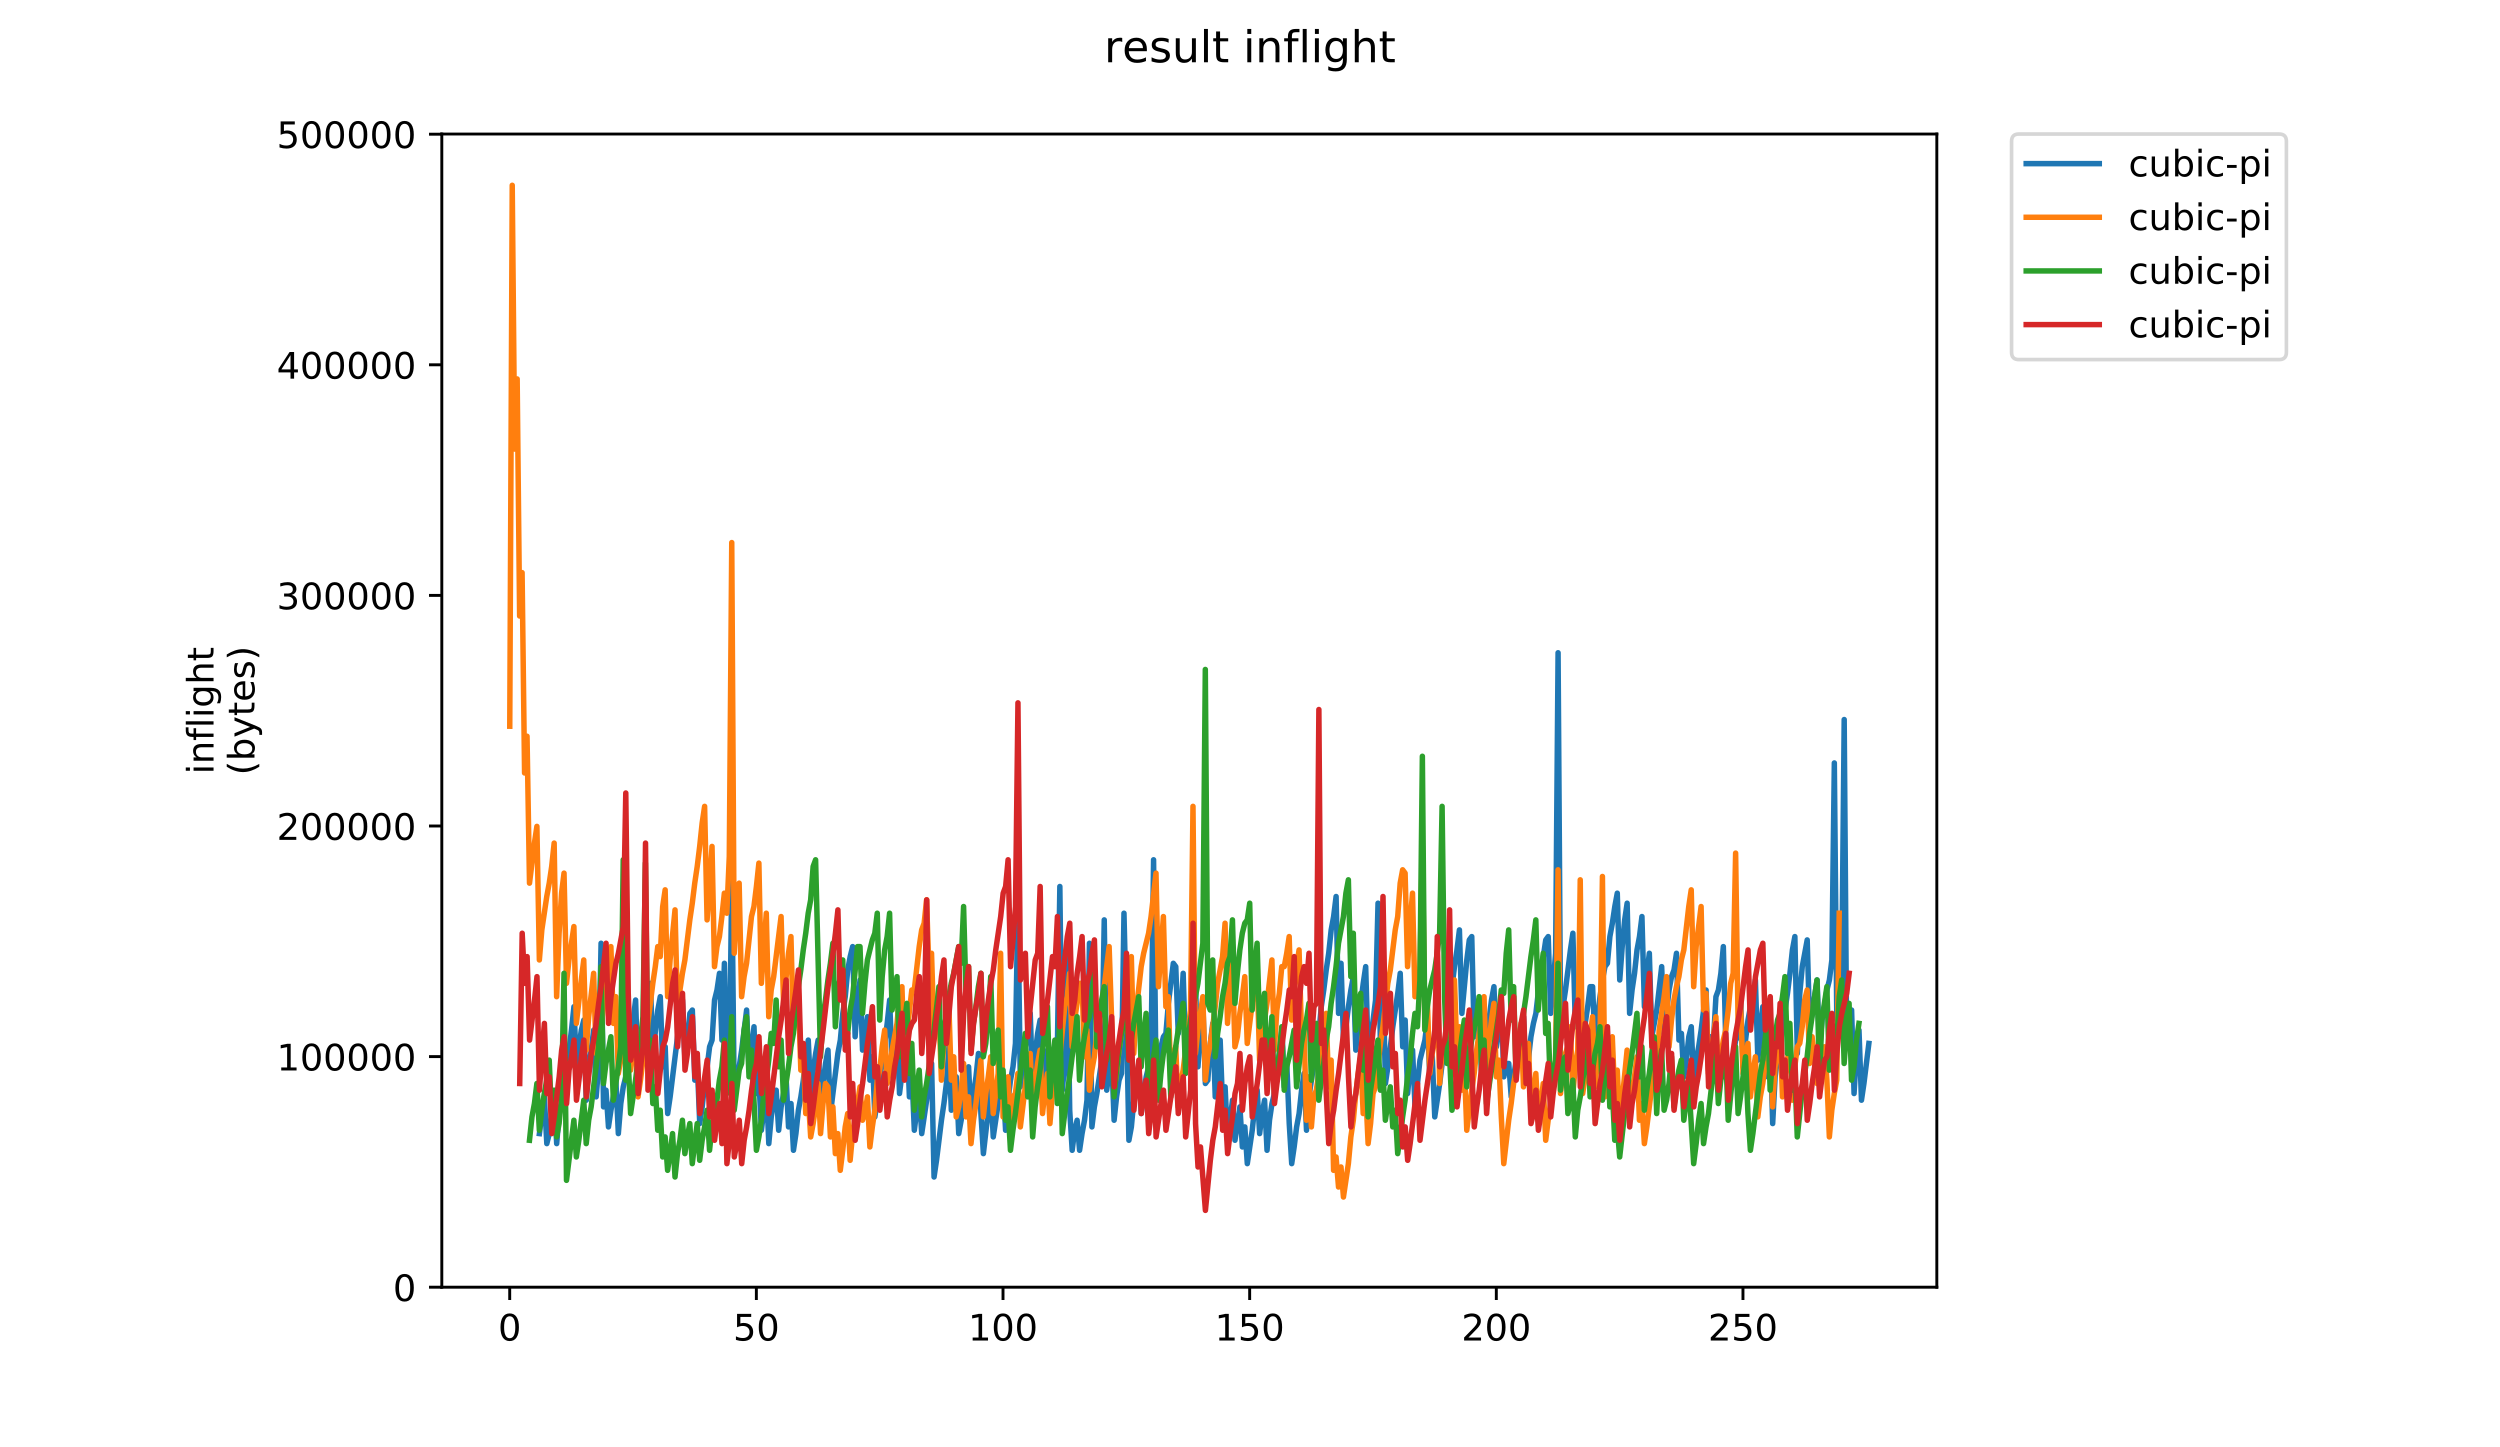 <?xml version="1.0" encoding="utf-8" standalone="no"?>
<!DOCTYPE svg PUBLIC "-//W3C//DTD SVG 1.1//EN"
  "http://www.w3.org/Graphics/SVG/1.1/DTD/svg11.dtd">
<!-- Created with matplotlib (https://matplotlib.org/) -->
<svg height="396pt" version="1.1" viewBox="0 0 684 396" width="684pt" xmlns="http://www.w3.org/2000/svg" xmlns:xlink="http://www.w3.org/1999/xlink">
 <defs>
  <style type="text/css">
*{stroke-linecap:butt;stroke-linejoin:round;}
  </style>
 </defs>
 <g id="figure_1">
  <g id="patch_1">
   <path d="M 0 396 
L 684 396 
L 684 0 
L 0 0 
z
" style="fill:#ffffff;"/>
  </g>
  <g id="axes_1">
   <g id="patch_2">
    <path d="M 120.879 352.174 
L 529.913 352.174 
L 529.913 36.672 
L 120.879 36.672 
z
" style="fill:#ffffff;"/>
   </g>
   <g id="matplotlib.axis_1">
    <g id="xtick_1">
     <g id="line2d_1">
      <defs>
       <path d="M 0 0 
L 0 3.5 
" id="mfa9ccb2331" style="stroke:#000000;stroke-width:0.8;"/>
      </defs>
      <g>
       <use style="stroke:#000000;stroke-width:0.8;" x="139.456" xlink:href="#mfa9ccb2331" y="352.174"/>
      </g>
     </g>
     <g id="text_1">
      <!-- 0 -->
      <defs>
       <path d="M 31.781 66.406 
Q 24.172 66.406 20.328 58.906 
Q 16.5 51.422 16.5 36.375 
Q 16.5 21.391 20.328 13.891 
Q 24.172 6.391 31.781 6.391 
Q 39.453 6.391 43.281 13.891 
Q 47.125 21.391 47.125 36.375 
Q 47.125 51.422 43.281 58.906 
Q 39.453 66.406 31.781 66.406 
z
M 31.781 74.219 
Q 44.047 74.219 50.516 64.516 
Q 56.984 54.828 56.984 36.375 
Q 56.984 17.969 50.516 8.266 
Q 44.047 -1.422 31.781 -1.422 
Q 19.531 -1.422 13.062 8.266 
Q 6.594 17.969 6.594 36.375 
Q 6.594 54.828 13.062 64.516 
Q 19.531 74.219 31.781 74.219 
z
" id="DejaVuSans-48"/>
      </defs>
      <g transform="translate(136.275 366.773)scale(0.1 -0.1)">
       <use xlink:href="#DejaVuSans-48"/>
      </g>
     </g>
    </g>
    <g id="xtick_2">
     <g id="line2d_2">
      <g>
       <use style="stroke:#000000;stroke-width:0.8;" x="206.94" xlink:href="#mfa9ccb2331" y="352.174"/>
      </g>
     </g>
     <g id="text_2">
      <!-- 50 -->
      <defs>
       <path d="M 10.797 72.906 
L 49.516 72.906 
L 49.516 64.594 
L 19.828 64.594 
L 19.828 46.734 
Q 21.969 47.469 24.109 47.828 
Q 26.266 48.188 28.422 48.188 
Q 40.625 48.188 47.75 41.5 
Q 54.891 34.812 54.891 23.391 
Q 54.891 11.625 47.562 5.094 
Q 40.234 -1.422 26.906 -1.422 
Q 22.312 -1.422 17.547 -0.641 
Q 12.797 0.141 7.719 1.703 
L 7.719 11.625 
Q 12.109 9.234 16.797 8.062 
Q 21.484 6.891 26.703 6.891 
Q 35.156 6.891 40.078 11.328 
Q 45.016 15.766 45.016 23.391 
Q 45.016 31 40.078 35.438 
Q 35.156 39.891 26.703 39.891 
Q 22.75 39.891 18.812 39.016 
Q 14.891 38.141 10.797 36.281 
z
" id="DejaVuSans-53"/>
      </defs>
      <g transform="translate(200.578 366.773)scale(0.1 -0.1)">
       <use xlink:href="#DejaVuSans-53"/>
       <use x="63.623" xlink:href="#DejaVuSans-48"/>
      </g>
     </g>
    </g>
    <g id="xtick_3">
     <g id="line2d_3">
      <g>
       <use style="stroke:#000000;stroke-width:0.8;" x="274.424" xlink:href="#mfa9ccb2331" y="352.174"/>
      </g>
     </g>
     <g id="text_3">
      <!-- 100 -->
      <defs>
       <path d="M 12.406 8.297 
L 28.516 8.297 
L 28.516 63.922 
L 10.984 60.406 
L 10.984 69.391 
L 28.422 72.906 
L 38.281 72.906 
L 38.281 8.297 
L 54.391 8.297 
L 54.391 0 
L 12.406 0 
z
" id="DejaVuSans-49"/>
      </defs>
      <g transform="translate(264.88 366.773)scale(0.1 -0.1)">
       <use xlink:href="#DejaVuSans-49"/>
       <use x="63.623" xlink:href="#DejaVuSans-48"/>
       <use x="127.246" xlink:href="#DejaVuSans-48"/>
      </g>
     </g>
    </g>
    <g id="xtick_4">
     <g id="line2d_4">
      <g>
       <use style="stroke:#000000;stroke-width:0.8;" x="341.908" xlink:href="#mfa9ccb2331" y="352.174"/>
      </g>
     </g>
     <g id="text_4">
      <!-- 150 -->
      <g transform="translate(332.364 366.773)scale(0.1 -0.1)">
       <use xlink:href="#DejaVuSans-49"/>
       <use x="63.623" xlink:href="#DejaVuSans-53"/>
       <use x="127.246" xlink:href="#DejaVuSans-48"/>
      </g>
     </g>
    </g>
    <g id="xtick_5">
     <g id="line2d_5">
      <g>
       <use style="stroke:#000000;stroke-width:0.8;" x="409.392" xlink:href="#mfa9ccb2331" y="352.174"/>
      </g>
     </g>
     <g id="text_5">
      <!-- 200 -->
      <defs>
       <path d="M 19.188 8.297 
L 53.609 8.297 
L 53.609 0 
L 7.328 0 
L 7.328 8.297 
Q 12.938 14.109 22.625 23.891 
Q 32.328 33.688 34.812 36.531 
Q 39.547 41.844 41.422 45.531 
Q 43.312 49.219 43.312 52.781 
Q 43.312 58.594 39.234 62.25 
Q 35.156 65.922 28.609 65.922 
Q 23.969 65.922 18.812 64.312 
Q 13.672 62.703 7.812 59.422 
L 7.812 69.391 
Q 13.766 71.781 18.938 73 
Q 24.125 74.219 28.422 74.219 
Q 39.75 74.219 46.484 68.547 
Q 53.219 62.891 53.219 53.422 
Q 53.219 48.922 51.531 44.891 
Q 49.859 40.875 45.406 35.406 
Q 44.188 33.984 37.641 27.219 
Q 31.109 20.453 19.188 8.297 
z
" id="DejaVuSans-50"/>
      </defs>
      <g transform="translate(399.848 366.773)scale(0.1 -0.1)">
       <use xlink:href="#DejaVuSans-50"/>
       <use x="63.623" xlink:href="#DejaVuSans-48"/>
       <use x="127.246" xlink:href="#DejaVuSans-48"/>
      </g>
     </g>
    </g>
    <g id="xtick_6">
     <g id="line2d_6">
      <g>
       <use style="stroke:#000000;stroke-width:0.8;" x="476.875" xlink:href="#mfa9ccb2331" y="352.174"/>
      </g>
     </g>
     <g id="text_6">
      <!-- 250 -->
      <g transform="translate(467.332 366.773)scale(0.1 -0.1)">
       <use xlink:href="#DejaVuSans-50"/>
       <use x="63.623" xlink:href="#DejaVuSans-53"/>
       <use x="127.246" xlink:href="#DejaVuSans-48"/>
      </g>
     </g>
    </g>
   </g>
   <g id="matplotlib.axis_2">
    <g id="ytick_1">
     <g id="line2d_7">
      <defs>
       <path d="M 0 0 
L -3.5 0 
" id="mc510b66e6e" style="stroke:#000000;stroke-width:0.8;"/>
      </defs>
      <g>
       <use style="stroke:#000000;stroke-width:0.8;" x="120.879" xlink:href="#mc510b66e6e" y="352.174"/>
      </g>
     </g>
     <g id="text_7">
      <!-- 0 -->
      <g transform="translate(107.516 355.973)scale(0.1 -0.1)">
       <use xlink:href="#DejaVuSans-48"/>
      </g>
     </g>
    </g>
    <g id="ytick_2">
     <g id="line2d_8">
      <g>
       <use style="stroke:#000000;stroke-width:0.8;" x="120.879" xlink:href="#mc510b66e6e" y="289.082"/>
      </g>
     </g>
     <g id="text_8">
      <!-- 100000 -->
      <g transform="translate(75.704 292.881)scale(0.1 -0.1)">
       <use xlink:href="#DejaVuSans-49"/>
       <use x="63.623" xlink:href="#DejaVuSans-48"/>
       <use x="127.246" xlink:href="#DejaVuSans-48"/>
       <use x="190.869" xlink:href="#DejaVuSans-48"/>
       <use x="254.492" xlink:href="#DejaVuSans-48"/>
       <use x="318.115" xlink:href="#DejaVuSans-48"/>
      </g>
     </g>
    </g>
    <g id="ytick_3">
     <g id="line2d_9">
      <g>
       <use style="stroke:#000000;stroke-width:0.8;" x="120.879" xlink:href="#mc510b66e6e" y="225.99"/>
      </g>
     </g>
     <g id="text_9">
      <!-- 200000 -->
      <g transform="translate(75.704 229.789)scale(0.1 -0.1)">
       <use xlink:href="#DejaVuSans-50"/>
       <use x="63.623" xlink:href="#DejaVuSans-48"/>
       <use x="127.246" xlink:href="#DejaVuSans-48"/>
       <use x="190.869" xlink:href="#DejaVuSans-48"/>
       <use x="254.492" xlink:href="#DejaVuSans-48"/>
       <use x="318.115" xlink:href="#DejaVuSans-48"/>
      </g>
     </g>
    </g>
    <g id="ytick_4">
     <g id="line2d_10">
      <g>
       <use style="stroke:#000000;stroke-width:0.8;" x="120.879" xlink:href="#mc510b66e6e" y="162.898"/>
      </g>
     </g>
     <g id="text_10">
      <!-- 300000 -->
      <defs>
       <path d="M 40.578 39.312 
Q 47.656 37.797 51.625 33 
Q 55.609 28.219 55.609 21.188 
Q 55.609 10.406 48.188 4.484 
Q 40.766 -1.422 27.094 -1.422 
Q 22.516 -1.422 17.656 -0.516 
Q 12.797 0.391 7.625 2.203 
L 7.625 11.719 
Q 11.719 9.328 16.594 8.109 
Q 21.484 6.891 26.812 6.891 
Q 36.078 6.891 40.938 10.547 
Q 45.797 14.203 45.797 21.188 
Q 45.797 27.641 41.281 31.266 
Q 36.766 34.906 28.719 34.906 
L 20.219 34.906 
L 20.219 43.016 
L 29.109 43.016 
Q 36.375 43.016 40.234 45.922 
Q 44.094 48.828 44.094 54.297 
Q 44.094 59.906 40.109 62.906 
Q 36.141 65.922 28.719 65.922 
Q 24.656 65.922 20.016 65.031 
Q 15.375 64.156 9.812 62.312 
L 9.812 71.094 
Q 15.438 72.656 20.344 73.438 
Q 25.25 74.219 29.594 74.219 
Q 40.828 74.219 47.359 69.109 
Q 53.906 64.016 53.906 55.328 
Q 53.906 49.266 50.438 45.094 
Q 46.969 40.922 40.578 39.312 
z
" id="DejaVuSans-51"/>
      </defs>
      <g transform="translate(75.704 166.697)scale(0.1 -0.1)">
       <use xlink:href="#DejaVuSans-51"/>
       <use x="63.623" xlink:href="#DejaVuSans-48"/>
       <use x="127.246" xlink:href="#DejaVuSans-48"/>
       <use x="190.869" xlink:href="#DejaVuSans-48"/>
       <use x="254.492" xlink:href="#DejaVuSans-48"/>
       <use x="318.115" xlink:href="#DejaVuSans-48"/>
      </g>
     </g>
    </g>
    <g id="ytick_5">
     <g id="line2d_11">
      <g>
       <use style="stroke:#000000;stroke-width:0.8;" x="120.879" xlink:href="#mc510b66e6e" y="99.806"/>
      </g>
     </g>
     <g id="text_11">
      <!-- 400000 -->
      <defs>
       <path d="M 37.797 64.312 
L 12.891 25.391 
L 37.797 25.391 
z
M 35.203 72.906 
L 47.609 72.906 
L 47.609 25.391 
L 58.016 25.391 
L 58.016 17.188 
L 47.609 17.188 
L 47.609 0 
L 37.797 0 
L 37.797 17.188 
L 4.891 17.188 
L 4.891 26.703 
z
" id="DejaVuSans-52"/>
      </defs>
      <g transform="translate(75.704 103.605)scale(0.1 -0.1)">
       <use xlink:href="#DejaVuSans-52"/>
       <use x="63.623" xlink:href="#DejaVuSans-48"/>
       <use x="127.246" xlink:href="#DejaVuSans-48"/>
       <use x="190.869" xlink:href="#DejaVuSans-48"/>
       <use x="254.492" xlink:href="#DejaVuSans-48"/>
       <use x="318.115" xlink:href="#DejaVuSans-48"/>
      </g>
     </g>
    </g>
    <g id="ytick_6">
     <g id="line2d_12">
      <g>
       <use style="stroke:#000000;stroke-width:0.8;" x="120.879" xlink:href="#mc510b66e6e" y="36.714"/>
      </g>
     </g>
     <g id="text_12">
      <!-- 500000 -->
      <g transform="translate(75.704 40.513)scale(0.1 -0.1)">
       <use xlink:href="#DejaVuSans-53"/>
       <use x="63.623" xlink:href="#DejaVuSans-48"/>
       <use x="127.246" xlink:href="#DejaVuSans-48"/>
       <use x="190.869" xlink:href="#DejaVuSans-48"/>
       <use x="254.492" xlink:href="#DejaVuSans-48"/>
       <use x="318.115" xlink:href="#DejaVuSans-48"/>
      </g>
     </g>
    </g>
    <g id="text_13">
     <!-- inflight -->
     <defs>
      <path d="M 9.422 54.688 
L 18.406 54.688 
L 18.406 0 
L 9.422 0 
z
M 9.422 75.984 
L 18.406 75.984 
L 18.406 64.594 
L 9.422 64.594 
z
" id="DejaVuSans-105"/>
      <path d="M 54.891 33.016 
L 54.891 0 
L 45.906 0 
L 45.906 32.719 
Q 45.906 40.484 42.875 44.328 
Q 39.844 48.188 33.797 48.188 
Q 26.516 48.188 22.312 43.547 
Q 18.109 38.922 18.109 30.906 
L 18.109 0 
L 9.078 0 
L 9.078 54.688 
L 18.109 54.688 
L 18.109 46.188 
Q 21.344 51.125 25.703 53.562 
Q 30.078 56 35.797 56 
Q 45.219 56 50.047 50.172 
Q 54.891 44.344 54.891 33.016 
z
" id="DejaVuSans-110"/>
      <path d="M 37.109 75.984 
L 37.109 68.5 
L 28.516 68.5 
Q 23.688 68.5 21.797 66.547 
Q 19.922 64.594 19.922 59.516 
L 19.922 54.688 
L 34.719 54.688 
L 34.719 47.703 
L 19.922 47.703 
L 19.922 0 
L 10.891 0 
L 10.891 47.703 
L 2.297 47.703 
L 2.297 54.688 
L 10.891 54.688 
L 10.891 58.5 
Q 10.891 67.625 15.141 71.797 
Q 19.391 75.984 28.609 75.984 
z
" id="DejaVuSans-102"/>
      <path d="M 9.422 75.984 
L 18.406 75.984 
L 18.406 0 
L 9.422 0 
z
" id="DejaVuSans-108"/>
      <path d="M 45.406 27.984 
Q 45.406 37.75 41.375 43.109 
Q 37.359 48.484 30.078 48.484 
Q 22.859 48.484 18.828 43.109 
Q 14.797 37.75 14.797 27.984 
Q 14.797 18.266 18.828 12.891 
Q 22.859 7.516 30.078 7.516 
Q 37.359 7.516 41.375 12.891 
Q 45.406 18.266 45.406 27.984 
z
M 54.391 6.781 
Q 54.391 -7.172 48.188 -13.984 
Q 42 -20.797 29.203 -20.797 
Q 24.469 -20.797 20.266 -20.094 
Q 16.062 -19.391 12.109 -17.922 
L 12.109 -9.188 
Q 16.062 -11.328 19.922 -12.344 
Q 23.781 -13.375 27.781 -13.375 
Q 36.625 -13.375 41.016 -8.766 
Q 45.406 -4.156 45.406 5.172 
L 45.406 9.625 
Q 42.625 4.781 38.281 2.391 
Q 33.938 0 27.875 0 
Q 17.828 0 11.672 7.656 
Q 5.516 15.328 5.516 27.984 
Q 5.516 40.672 11.672 48.328 
Q 17.828 56 27.875 56 
Q 33.938 56 38.281 53.609 
Q 42.625 51.219 45.406 46.391 
L 45.406 54.688 
L 54.391 54.688 
z
" id="DejaVuSans-103"/>
      <path d="M 54.891 33.016 
L 54.891 0 
L 45.906 0 
L 45.906 32.719 
Q 45.906 40.484 42.875 44.328 
Q 39.844 48.188 33.797 48.188 
Q 26.516 48.188 22.312 43.547 
Q 18.109 38.922 18.109 30.906 
L 18.109 0 
L 9.078 0 
L 9.078 75.984 
L 18.109 75.984 
L 18.109 46.188 
Q 21.344 51.125 25.703 53.562 
Q 30.078 56 35.797 56 
Q 45.219 56 50.047 50.172 
Q 54.891 44.344 54.891 33.016 
z
" id="DejaVuSans-104"/>
      <path d="M 18.312 70.219 
L 18.312 54.688 
L 36.812 54.688 
L 36.812 47.703 
L 18.312 47.703 
L 18.312 18.016 
Q 18.312 11.328 20.141 9.422 
Q 21.969 7.516 27.594 7.516 
L 36.812 7.516 
L 36.812 0 
L 27.594 0 
Q 17.188 0 13.234 3.875 
Q 9.281 7.766 9.281 18.016 
L 9.281 47.703 
L 2.688 47.703 
L 2.688 54.688 
L 9.281 54.688 
L 9.281 70.219 
z
" id="DejaVuSans-116"/>
     </defs>
     <g transform="translate(58.426 211.822)rotate(-90)scale(0.1 -0.1)">
      <use xlink:href="#DejaVuSans-105"/>
      <use x="27.783" xlink:href="#DejaVuSans-110"/>
      <use x="91.162" xlink:href="#DejaVuSans-102"/>
      <use x="126.367" xlink:href="#DejaVuSans-108"/>
      <use x="154.15" xlink:href="#DejaVuSans-105"/>
      <use x="181.934" xlink:href="#DejaVuSans-103"/>
      <use x="245.41" xlink:href="#DejaVuSans-104"/>
      <use x="308.789" xlink:href="#DejaVuSans-116"/>
     </g>
     <!-- (bytes) -->
     <defs>
      <path d="M 31 75.875 
Q 24.469 64.656 21.281 53.656 
Q 18.109 42.672 18.109 31.391 
Q 18.109 20.125 21.312 9.062 
Q 24.516 -2 31 -13.188 
L 23.188 -13.188 
Q 15.875 -1.703 12.234 9.375 
Q 8.594 20.453 8.594 31.391 
Q 8.594 42.281 12.203 53.312 
Q 15.828 64.359 23.188 75.875 
z
" id="DejaVuSans-40"/>
      <path d="M 48.688 27.297 
Q 48.688 37.203 44.609 42.844 
Q 40.531 48.484 33.406 48.484 
Q 26.266 48.484 22.188 42.844 
Q 18.109 37.203 18.109 27.297 
Q 18.109 17.391 22.188 11.75 
Q 26.266 6.109 33.406 6.109 
Q 40.531 6.109 44.609 11.75 
Q 48.688 17.391 48.688 27.297 
z
M 18.109 46.391 
Q 20.953 51.266 25.266 53.625 
Q 29.594 56 35.594 56 
Q 45.562 56 51.781 48.094 
Q 58.016 40.188 58.016 27.297 
Q 58.016 14.406 51.781 6.484 
Q 45.562 -1.422 35.594 -1.422 
Q 29.594 -1.422 25.266 0.953 
Q 20.953 3.328 18.109 8.203 
L 18.109 0 
L 9.078 0 
L 9.078 75.984 
L 18.109 75.984 
z
" id="DejaVuSans-98"/>
      <path d="M 32.172 -5.078 
Q 28.375 -14.844 24.75 -17.812 
Q 21.141 -20.797 15.094 -20.797 
L 7.906 -20.797 
L 7.906 -13.281 
L 13.188 -13.281 
Q 16.891 -13.281 18.938 -11.516 
Q 21 -9.766 23.484 -3.219 
L 25.094 0.875 
L 2.984 54.688 
L 12.5 54.688 
L 29.594 11.922 
L 46.688 54.688 
L 56.203 54.688 
z
" id="DejaVuSans-121"/>
      <path d="M 56.203 29.594 
L 56.203 25.203 
L 14.891 25.203 
Q 15.484 15.922 20.484 11.062 
Q 25.484 6.203 34.422 6.203 
Q 39.594 6.203 44.453 7.469 
Q 49.312 8.734 54.109 11.281 
L 54.109 2.781 
Q 49.266 0.734 44.188 -0.344 
Q 39.109 -1.422 33.891 -1.422 
Q 20.797 -1.422 13.156 6.188 
Q 5.516 13.812 5.516 26.812 
Q 5.516 40.234 12.766 48.109 
Q 20.016 56 32.328 56 
Q 43.359 56 49.781 48.891 
Q 56.203 41.797 56.203 29.594 
z
M 47.219 32.234 
Q 47.125 39.594 43.094 43.984 
Q 39.062 48.391 32.422 48.391 
Q 24.906 48.391 20.391 44.141 
Q 15.875 39.891 15.188 32.172 
z
" id="DejaVuSans-101"/>
      <path d="M 44.281 53.078 
L 44.281 44.578 
Q 40.484 46.531 36.375 47.5 
Q 32.281 48.484 27.875 48.484 
Q 21.188 48.484 17.844 46.438 
Q 14.5 44.391 14.5 40.281 
Q 14.5 37.156 16.891 35.375 
Q 19.281 33.594 26.516 31.984 
L 29.594 31.297 
Q 39.156 29.25 43.188 25.516 
Q 47.219 21.781 47.219 15.094 
Q 47.219 7.469 41.188 3.016 
Q 35.156 -1.422 24.609 -1.422 
Q 20.219 -1.422 15.453 -0.562 
Q 10.688 0.297 5.422 2 
L 5.422 11.281 
Q 10.406 8.688 15.234 7.391 
Q 20.062 6.109 24.812 6.109 
Q 31.156 6.109 34.562 8.281 
Q 37.984 10.453 37.984 14.406 
Q 37.984 18.062 35.516 20.016 
Q 33.062 21.969 24.703 23.781 
L 21.578 24.516 
Q 13.234 26.266 9.516 29.906 
Q 5.812 33.547 5.812 39.891 
Q 5.812 47.609 11.281 51.797 
Q 16.75 56 26.812 56 
Q 31.781 56 36.172 55.266 
Q 40.578 54.547 44.281 53.078 
z
" id="DejaVuSans-115"/>
      <path d="M 8.016 75.875 
L 15.828 75.875 
Q 23.141 64.359 26.781 53.312 
Q 30.422 42.281 30.422 31.391 
Q 30.422 20.453 26.781 9.375 
Q 23.141 -1.703 15.828 -13.188 
L 8.016 -13.188 
Q 14.5 -2 17.703 9.062 
Q 20.906 20.125 20.906 31.391 
Q 20.906 42.672 17.703 53.656 
Q 14.5 64.656 8.016 75.875 
z
" id="DejaVuSans-41"/>
     </defs>
     <g transform="translate(69.624 212.1)rotate(-90)scale(0.1 -0.1)">
      <use xlink:href="#DejaVuSans-40"/>
      <use x="39.014" xlink:href="#DejaVuSans-98"/>
      <use x="102.49" xlink:href="#DejaVuSans-121"/>
      <use x="161.67" xlink:href="#DejaVuSans-116"/>
      <use x="200.879" xlink:href="#DejaVuSans-101"/>
      <use x="262.402" xlink:href="#DejaVuSans-115"/>
      <use x="314.502" xlink:href="#DejaVuSans-41"/>
     </g>
    </g>
   </g>
   <g id="line2d_13">
    <path clip-path="url(#paad20f2d57)" d="M 147.583 310.15 
L 148.257 304.668 
L 148.932 300.101 
L 149.607 312.891 
L 150.282 310.15 
L 151.632 299.187 
L 152.306 312.891 
L 152.981 304.668 
L 153.656 301.928 
L 154.331 298.273 
L 156.356 281.829 
L 157.03 275.434 
L 157.705 291.878 
L 158.38 286.397 
L 159.055 281.829 
L 159.73 279.088 
L 160.405 301.014 
L 161.079 291.878 
L 161.754 287.31 
L 162.429 281.829 
L 163.104 300.101 
L 163.779 291.878 
L 164.454 258.076 
L 165.128 302.841 
L 165.803 298.273 
L 166.478 308.323 
L 167.153 303.755 
L 167.828 300.101 
L 168.503 295.533 
L 169.177 310.15 
L 169.852 301.928 
L 170.527 297.36 
L 171.202 294.619 
L 171.877 290.051 
L 173.901 273.607 
L 174.576 294.619 
L 175.251 284.57 
L 176.601 275.434 
L 177.276 272.693 
L 177.95 269.039 
L 178.625 288.224 
L 179.975 276.348 
L 180.65 272.693 
L 181.325 291.878 
L 181.999 286.397 
L 182.674 304.668 
L 183.349 300.101 
L 186.048 278.175 
L 186.723 273.607 
L 187.398 290.051 
L 188.073 284.57 
L 188.748 277.261 
L 189.423 276.348 
L 190.097 295.533 
L 190.772 290.965 
L 191.447 307.409 
L 192.122 302.841 
L 192.797 296.446 
L 193.472 291.878 
L 194.146 286.397 
L 194.821 284.57 
L 195.496 273.607 
L 196.171 270.866 
L 196.846 266.298 
L 197.521 284.57 
L 198.195 263.558 
L 198.87 296.446 
L 199.545 292.792 
L 200.22 239.805 
L 200.895 301.014 
L 202.919 287.31 
L 204.269 276.348 
L 204.944 292.792 
L 206.294 280.915 
L 206.968 299.187 
L 207.643 295.533 
L 208.318 309.236 
L 208.993 303.755 
L 209.668 297.36 
L 210.343 312.891 
L 211.017 305.582 
L 211.692 301.014 
L 212.367 298.273 
L 213.042 309.236 
L 213.717 302.841 
L 214.392 299.187 
L 215.066 294.619 
L 215.741 308.323 
L 216.416 301.928 
L 217.091 314.718 
L 217.766 310.15 
L 218.441 303.755 
L 219.115 300.101 
L 219.79 295.533 
L 220.465 289.138 
L 221.14 284.57 
L 221.815 299.187 
L 222.49 292.792 
L 223.165 288.224 
L 223.839 284.57 
L 224.514 303.755 
L 225.189 296.446 
L 225.864 290.965 
L 226.539 287.31 
L 227.214 304.668 
L 229.238 288.224 
L 229.913 284.57 
L 230.588 277.261 
L 231.263 272.693 
L 231.937 265.385 
L 232.612 261.73 
L 233.287 258.99 
L 233.962 283.656 
L 234.637 273.607 
L 235.312 268.125 
L 235.986 287.31 
L 237.336 278.175 
L 238.011 295.533 
L 238.686 289.138 
L 239.361 305.582 
L 240.035 301.014 
L 241.385 290.051 
L 242.06 285.483 
L 242.735 280.002 
L 243.41 273.607 
L 244.085 291.878 
L 245.434 280.915 
L 246.109 299.187 
L 248.134 282.743 
L 248.808 300.101 
L 249.483 293.706 
L 250.158 309.236 
L 250.833 303.755 
L 251.508 299.187 
L 252.183 310.15 
L 253.532 301.014 
L 254.207 295.533 
L 254.882 290.965 
L 255.557 322.026 
L 256.232 317.458 
L 257.581 306.496 
L 258.256 301.928 
L 258.931 296.446 
L 259.606 286.397 
L 260.281 303.755 
L 261.63 294.619 
L 262.305 310.15 
L 262.98 306.496 
L 264.33 295.533 
L 265.004 291.878 
L 265.679 306.496 
L 266.354 299.187 
L 267.029 294.619 
L 267.704 288.224 
L 268.379 304.668 
L 269.054 315.631 
L 270.403 303.755 
L 271.078 298.273 
L 271.753 311.063 
L 273.103 301.928 
L 273.777 296.446 
L 274.452 296.446 
L 275.127 309.236 
L 275.802 301.014 
L 276.477 295.533 
L 277.152 291.878 
L 277.826 285.483 
L 278.501 247.113 
L 279.176 297.36 
L 279.851 290.965 
L 280.526 286.397 
L 281.201 283.656 
L 281.875 277.261 
L 282.55 297.36 
L 283.225 288.224 
L 283.9 282.743 
L 284.575 279.088 
L 285.25 297.36 
L 285.924 290.965 
L 286.599 287.31 
L 287.274 302.841 
L 287.949 294.619 
L 288.624 290.051 
L 289.299 286.397 
L 289.974 242.545 
L 290.648 298.273 
L 291.323 290.965 
L 291.998 258.99 
L 292.673 303.755 
L 293.348 314.718 
L 294.023 309.236 
L 294.697 306.496 
L 295.372 314.718 
L 296.047 310.15 
L 296.722 306.496 
L 297.397 301.014 
L 298.072 258.076 
L 298.746 308.323 
L 299.421 302.841 
L 300.096 299.187 
L 301.446 290.051 
L 302.121 251.681 
L 302.795 298.273 
L 303.47 292.792 
L 304.145 289.138 
L 304.82 306.496 
L 305.495 300.101 
L 306.17 295.533 
L 306.844 293.706 
L 307.519 249.854 
L 308.194 278.175 
L 308.869 311.977 
L 309.544 308.323 
L 310.219 301.014 
L 310.894 296.446 
L 311.568 290.965 
L 312.243 304.668 
L 312.918 299.187 
L 313.593 294.619 
L 314.268 291.878 
L 314.943 286.397 
L 315.617 235.237 
L 316.292 295.533 
L 317.642 286.397 
L 318.317 283.656 
L 318.992 282.743 
L 319.666 274.52 
L 321.016 263.558 
L 321.691 264.471 
L 322.366 282.743 
L 323.041 278.175 
L 323.715 266.298 
L 324.39 288.224 
L 326.415 274.52 
L 327.09 269.039 
L 327.764 291.878 
L 328.439 281.829 
L 329.114 274.52 
L 329.789 296.446 
L 330.464 295.533 
L 331.139 285.483 
L 331.813 280.002 
L 332.488 300.101 
L 333.163 290.965 
L 333.838 284.57 
L 334.513 302.841 
L 335.188 297.36 
L 335.863 311.977 
L 337.212 301.014 
L 337.887 311.977 
L 339.237 302.841 
L 339.912 313.804 
L 340.586 308.323 
L 341.261 318.372 
L 342.611 309.236 
L 343.286 302.841 
L 343.961 298.273 
L 344.635 310.15 
L 345.31 304.668 
L 345.985 301.014 
L 346.66 314.718 
L 347.335 306.496 
L 348.01 301.928 
L 348.684 299.187 
L 349.359 292.792 
L 350.034 288.224 
L 350.709 281.829 
L 351.384 297.36 
L 352.059 290.965 
L 352.733 307.409 
L 353.408 318.372 
L 354.083 313.804 
L 354.758 308.323 
L 355.433 304.668 
L 356.108 298.273 
L 356.783 293.706 
L 357.457 309.236 
L 358.132 300.101 
L 359.482 290.965 
L 360.157 290.051 
L 361.506 275.434 
L 362.181 270.866 
L 362.856 265.385 
L 363.531 260.817 
L 364.206 254.422 
L 364.881 250.768 
L 365.555 245.286 
L 366.23 277.261 
L 366.905 263.558 
L 367.58 284.57 
L 368.255 280.915 
L 368.93 275.434 
L 369.604 270.866 
L 370.279 267.212 
L 370.954 287.31 
L 371.629 279.088 
L 372.304 274.52 
L 372.979 269.039 
L 373.653 264.471 
L 374.328 288.224 
L 375.003 284.57 
L 376.353 273.607 
L 377.028 247.113 
L 377.703 287.31 
L 378.377 266.298 
L 379.052 296.446 
L 379.727 291.878 
L 381.077 280.915 
L 382.426 271.78 
L 383.101 266.298 
L 383.776 286.397 
L 384.451 279.088 
L 385.126 299.187 
L 385.801 291.878 
L 386.475 287.31 
L 387.15 302.841 
L 388.5 290.051 
L 389.85 284.57 
L 390.524 279.088 
L 391.199 294.619 
L 391.874 289.138 
L 392.549 305.582 
L 393.899 296.446 
L 395.248 285.483 
L 395.923 280.915 
L 397.948 264.471 
L 398.622 259.903 
L 399.297 254.422 
L 399.972 277.261 
L 401.322 262.644 
L 401.997 257.163 
L 402.672 256.249 
L 403.346 283.656 
L 404.021 278.175 
L 404.696 273.607 
L 405.371 294.619 
L 406.046 290.051 
L 406.721 286.397 
L 407.395 279.088 
L 408.07 273.607 
L 408.745 269.953 
L 409.42 286.397 
L 410.095 281.829 
L 410.77 273.607 
L 411.444 294.619 
L 412.119 290.965 
L 412.794 290.965 
L 413.469 300.101 
L 414.144 294.619 
L 415.493 285.483 
L 416.168 282.743 
L 416.843 278.175 
L 417.518 295.533 
L 418.868 283.656 
L 419.542 280.002 
L 420.217 277.261 
L 421.567 265.385 
L 422.242 261.73 
L 422.917 257.163 
L 423.592 256.249 
L 424.266 277.261 
L 425.616 260.817 
L 426.291 178.595 
L 426.966 279.088 
L 427.641 275.434 
L 428.315 270.866 
L 429.665 259.903 
L 430.34 255.335 
L 431.015 280.915 
L 431.69 271.78 
L 432.364 292.792 
L 433.714 280.002 
L 434.389 275.434 
L 435.064 269.953 
L 435.739 269.953 
L 436.413 286.397 
L 437.088 278.175 
L 437.763 272.693 
L 438.438 268.125 
L 439.113 264.471 
L 439.788 263.558 
L 440.462 256.249 
L 441.137 252.595 
L 441.812 248.027 
L 442.487 244.373 
L 443.162 268.125 
L 443.837 258.99 
L 444.512 251.681 
L 445.186 247.113 
L 445.861 277.261 
L 446.536 270.866 
L 447.211 266.298 
L 447.886 259.903 
L 448.561 256.249 
L 449.235 250.768 
L 449.91 275.434 
L 450.585 266.298 
L 451.26 260.817 
L 451.935 283.656 
L 453.284 276.348 
L 454.634 264.471 
L 455.309 282.743 
L 456.659 270.866 
L 457.333 267.212 
L 458.008 265.385 
L 458.683 260.817 
L 459.358 284.57 
L 460.033 282.743 
L 460.708 294.619 
L 461.382 290.051 
L 462.057 283.656 
L 462.732 280.915 
L 463.407 296.446 
L 464.082 290.051 
L 464.757 286.397 
L 465.431 281.829 
L 466.781 270.866 
L 467.456 292.792 
L 468.131 283.656 
L 468.806 284.57 
L 469.481 272.693 
L 470.155 270.866 
L 470.83 266.298 
L 471.505 258.99 
L 472.18 285.483 
L 472.855 298.273 
L 473.53 294.619 
L 474.204 289.138 
L 474.879 284.57 
L 475.554 283.656 
L 476.229 273.607 
L 476.904 291.878 
L 477.579 284.57 
L 478.253 279.088 
L 478.928 275.434 
L 479.603 273.607 
L 480.278 268.125 
L 480.953 290.051 
L 481.628 280.915 
L 482.302 275.434 
L 482.977 294.619 
L 483.652 289.138 
L 484.327 284.57 
L 485.002 307.409 
L 485.677 294.619 
L 486.351 289.138 
L 487.701 281.829 
L 488.376 276.348 
L 489.051 271.78 
L 489.726 266.298 
L 490.401 259.903 
L 491.075 256.249 
L 491.75 288.224 
L 492.425 271.78 
L 493.1 264.471 
L 494.45 257.163 
L 495.124 280.915 
L 495.799 277.261 
L 497.149 268.125 
L 497.824 287.31 
L 498.499 279.088 
L 499.173 275.434 
L 499.848 270.866 
L 500.523 268.125 
L 501.198 262.644 
L 501.873 208.743 
L 502.548 279.088 
L 503.222 271.78 
L 503.897 266.298 
L 504.572 196.867 
L 505.247 285.483 
L 505.922 281.829 
L 506.597 276.348 
L 507.271 299.187 
L 507.946 287.31 
L 508.621 281.829 
L 509.296 301.014 
L 509.971 296.446 
L 511.32 285.483 
L 511.32 285.483 
" style="fill:none;stroke:#1f77b4;stroke-linecap:square;stroke-width:1.5;"/>
   </g>
   <g id="line2d_14">
    <path clip-path="url(#paad20f2d57)" d="M 139.471 198.694 
L 140.146 50.695 
L 140.821 122.867 
L 141.496 103.682 
L 142.17 168.546 
L 142.845 156.67 
L 143.52 211.484 
L 144.195 201.435 
L 144.87 241.632 
L 146.219 230.669 
L 146.894 226.101 
L 147.569 262.644 
L 148.244 254.422 
L 149.594 245.286 
L 150.268 241.632 
L 150.943 237.064 
L 151.618 230.669 
L 152.293 272.693 
L 152.968 255.335 
L 153.643 244.373 
L 154.318 238.891 
L 154.992 269.039 
L 155.667 262.644 
L 157.017 253.508 
L 157.692 280.002 
L 159.041 268.125 
L 159.716 262.644 
L 160.391 287.31 
L 161.066 278.175 
L 162.416 266.298 
L 163.09 288.224 
L 164.44 280.915 
L 165.115 275.434 
L 165.79 270.866 
L 166.465 262.644 
L 167.139 258.99 
L 167.814 280.002 
L 168.489 272.693 
L 169.164 293.706 
L 169.839 290.051 
L 170.514 284.57 
L 171.188 278.175 
L 171.863 274.52 
L 172.538 292.792 
L 173.888 281.829 
L 174.563 300.101 
L 175.237 295.533 
L 175.912 290.051 
L 176.587 289.138 
L 177.262 280.002 
L 178.612 269.039 
L 179.287 264.471 
L 179.961 258.99 
L 180.636 261.73 
L 181.311 248.027 
L 181.986 243.459 
L 182.661 272.693 
L 183.336 262.644 
L 184.685 248.94 
L 185.36 276.348 
L 186.035 270.866 
L 186.71 266.298 
L 187.385 262.644 
L 188.734 251.681 
L 189.409 247.113 
L 190.084 241.632 
L 190.759 237.064 
L 191.434 231.583 
L 192.108 225.188 
L 192.783 220.62 
L 193.458 251.681 
L 194.133 242.545 
L 194.808 231.583 
L 195.483 264.471 
L 196.157 258.99 
L 196.832 256.249 
L 197.507 250.768 
L 198.182 244.373 
L 198.857 249.854 
L 199.532 234.323 
L 200.207 148.447 
L 200.881 260.817 
L 201.556 248.027 
L 202.231 241.632 
L 202.906 272.693 
L 203.581 267.212 
L 204.256 263.558 
L 205.605 250.768 
L 206.28 248.027 
L 206.955 242.545 
L 207.63 236.15 
L 208.305 269.039 
L 209.654 249.854 
L 210.329 278.175 
L 211.004 270.866 
L 211.679 267.212 
L 213.703 250.768 
L 214.378 274.52 
L 215.728 260.817 
L 216.403 256.249 
L 217.077 281.829 
L 217.752 277.261 
L 218.427 271.78 
L 219.102 292.792 
L 219.777 288.224 
L 220.452 304.668 
L 221.127 300.101 
L 221.801 311.063 
L 222.476 307.409 
L 223.151 302.841 
L 223.826 296.446 
L 224.501 310.15 
L 225.176 301.928 
L 225.85 296.446 
L 226.525 297.36 
L 227.2 311.063 
L 227.875 302.841 
L 228.55 315.631 
L 229.225 310.15 
L 229.899 320.199 
L 230.574 314.718 
L 231.249 308.323 
L 231.924 304.668 
L 232.599 317.458 
L 233.274 310.15 
L 233.948 305.582 
L 234.623 301.928 
L 235.298 297.36 
L 235.973 306.496 
L 236.648 304.668 
L 237.323 300.101 
L 237.997 313.804 
L 238.672 308.323 
L 239.347 303.755 
L 240.022 295.533 
L 240.697 292.792 
L 241.372 286.397 
L 242.046 281.829 
L 242.721 296.446 
L 243.396 292.792 
L 244.071 287.31 
L 245.421 280.002 
L 246.096 272.693 
L 246.77 269.953 
L 247.445 290.965 
L 248.12 282.743 
L 249.47 270.866 
L 250.145 270.866 
L 251.494 258.99 
L 252.169 254.422 
L 252.844 252.595 
L 253.519 246.2 
L 254.194 267.212 
L 254.868 260.817 
L 255.543 282.743 
L 256.218 280.915 
L 256.893 276.348 
L 257.568 295.533 
L 258.243 285.483 
L 258.917 279.088 
L 259.592 274.52 
L 260.267 295.533 
L 260.942 289.138 
L 261.617 305.582 
L 262.292 302.841 
L 262.966 298.273 
L 263.641 290.965 
L 264.316 305.582 
L 264.991 300.101 
L 265.666 312.891 
L 266.341 306.496 
L 267.016 301.928 
L 268.365 290.051 
L 269.04 305.582 
L 269.715 299.187 
L 270.39 294.619 
L 271.065 289.138 
L 271.739 304.668 
L 273.089 293.706 
L 273.764 260.817 
L 274.439 305.582 
L 275.114 301.014 
L 275.788 294.619 
L 276.463 309.236 
L 277.138 300.101 
L 277.813 299.187 
L 278.488 293.706 
L 279.163 308.323 
L 281.187 291.878 
L 281.862 288.224 
L 282.537 304.668 
L 283.212 296.446 
L 283.886 290.965 
L 284.561 287.31 
L 285.236 304.668 
L 285.911 298.273 
L 286.586 293.706 
L 287.261 307.409 
L 287.936 299.187 
L 288.61 296.446 
L 289.285 291.878 
L 289.96 289.138 
L 291.31 275.434 
L 291.985 272.693 
L 292.659 266.298 
L 293.334 286.397 
L 294.009 279.088 
L 294.684 274.52 
L 295.359 269.039 
L 296.034 269.039 
L 296.708 289.138 
L 297.383 281.829 
L 298.058 298.273 
L 298.733 292.792 
L 299.408 289.138 
L 300.083 282.743 
L 300.757 280.915 
L 301.432 274.52 
L 302.107 269.953 
L 303.457 258.99 
L 304.806 298.273 
L 305.481 293.706 
L 306.156 287.31 
L 307.506 278.175 
L 308.855 266.298 
L 309.53 261.73 
L 310.205 288.224 
L 310.88 276.348 
L 312.23 264.471 
L 312.905 260.817 
L 314.254 255.335 
L 314.929 250.768 
L 316.279 238.891 
L 316.954 269.953 
L 318.303 250.768 
L 318.978 275.434 
L 319.653 272.693 
L 320.328 296.446 
L 321.003 290.051 
L 321.677 286.397 
L 322.352 302.841 
L 323.027 296.446 
L 323.702 292.792 
L 325.726 276.348 
L 326.401 220.62 
L 327.076 288.224 
L 327.751 281.829 
L 329.101 272.693 
L 329.775 295.533 
L 330.45 289.138 
L 331.125 285.483 
L 331.8 280.915 
L 332.475 275.434 
L 333.15 269.039 
L 334.499 261.73 
L 335.174 252.595 
L 335.849 280.002 
L 336.524 269.953 
L 337.199 263.558 
L 337.874 286.397 
L 338.548 283.656 
L 339.223 277.261 
L 339.898 272.693 
L 340.573 267.212 
L 341.248 285.483 
L 342.597 274.52 
L 343.272 267.212 
L 343.947 266.298 
L 344.622 290.051 
L 345.297 282.743 
L 345.972 279.088 
L 346.646 274.52 
L 347.996 262.644 
L 348.671 287.31 
L 349.346 276.348 
L 350.021 271.78 
L 350.695 264.471 
L 351.37 264.471 
L 352.045 260.817 
L 352.72 256.249 
L 353.395 279.088 
L 354.07 269.953 
L 354.745 264.471 
L 355.419 259.903 
L 356.094 282.743 
L 356.769 280.915 
L 357.444 306.496 
L 358.119 294.619 
L 358.794 308.323 
L 359.468 300.101 
L 360.143 298.273 
L 360.818 293.706 
L 362.843 277.261 
L 363.517 297.36 
L 364.192 290.051 
L 364.867 320.199 
L 365.542 316.545 
L 366.217 324.767 
L 366.892 319.286 
L 367.566 327.508 
L 368.916 318.372 
L 369.591 311.063 
L 370.266 306.496 
L 370.941 299.187 
L 371.615 293.706 
L 372.29 289.138 
L 372.965 304.668 
L 373.64 298.273 
L 374.315 312.891 
L 374.99 307.409 
L 375.664 299.187 
L 376.339 297.36 
L 377.689 285.483 
L 378.364 280.915 
L 379.714 269.039 
L 380.388 265.385 
L 381.738 254.422 
L 382.413 250.768 
L 383.088 241.632 
L 383.763 237.978 
L 384.437 238.891 
L 385.112 264.471 
L 385.787 252.595 
L 386.462 244.373 
L 387.137 272.693 
L 387.812 269.953 
L 388.486 265.385 
L 389.161 231.583 
L 389.836 280.915 
L 390.511 273.607 
L 391.186 293.706 
L 391.861 288.224 
L 392.535 284.57 
L 393.21 263.558 
L 393.885 296.446 
L 394.56 287.31 
L 395.235 286.397 
L 395.91 282.743 
L 397.259 273.607 
L 397.934 268.125 
L 398.609 287.31 
L 399.284 280.915 
L 399.959 298.273 
L 400.634 290.965 
L 401.308 309.236 
L 402.658 298.273 
L 403.333 293.706 
L 404.008 287.31 
L 405.357 278.175 
L 406.032 272.693 
L 406.707 295.533 
L 407.382 285.483 
L 408.057 279.088 
L 408.732 274.52 
L 409.406 294.619 
L 410.081 290.051 
L 410.756 305.582 
L 411.431 318.372 
L 412.781 306.496 
L 413.455 301.928 
L 414.13 296.446 
L 414.805 292.792 
L 415.48 285.483 
L 416.155 280.002 
L 416.83 297.36 
L 417.504 288.224 
L 418.179 285.483 
L 418.854 303.755 
L 419.529 299.187 
L 420.204 293.706 
L 420.879 306.496 
L 421.553 301.928 
L 422.228 296.446 
L 422.903 311.977 
L 423.578 306.496 
L 424.253 301.928 
L 424.928 296.446 
L 425.603 290.051 
L 426.277 237.978 
L 426.952 299.187 
L 427.627 291.878 
L 428.302 288.224 
L 428.977 286.397 
L 429.652 280.915 
L 430.326 299.187 
L 431.001 291.878 
L 431.676 287.31 
L 432.351 240.718 
L 433.026 299.187 
L 433.701 294.619 
L 434.375 286.397 
L 435.05 283.656 
L 435.725 278.175 
L 436.4 297.36 
L 437.075 290.051 
L 437.75 284.57 
L 438.424 239.805 
L 439.099 300.101 
L 439.774 293.706 
L 440.449 289.138 
L 441.124 283.656 
L 441.799 300.101 
L 442.473 292.792 
L 443.148 306.496 
L 443.823 301.014 
L 445.173 287.31 
L 445.848 305.582 
L 446.523 298.273 
L 447.197 294.619 
L 447.872 289.138 
L 448.547 306.496 
L 449.222 301.928 
L 449.897 312.891 
L 450.572 308.323 
L 451.921 297.36 
L 452.596 290.965 
L 453.271 295.533 
L 453.946 281.829 
L 455.295 272.693 
L 455.97 267.212 
L 456.645 286.397 
L 457.32 279.088 
L 457.995 273.607 
L 458.67 269.953 
L 459.344 267.212 
L 460.019 262.644 
L 460.694 259.903 
L 462.044 248.027 
L 462.719 243.459 
L 463.393 269.953 
L 464.068 258.99 
L 465.418 248.027 
L 466.093 276.348 
L 466.768 271.78 
L 467.443 293.706 
L 468.117 289.138 
L 469.467 278.175 
L 470.142 294.619 
L 470.817 289.138 
L 471.492 284.57 
L 472.166 281.829 
L 472.841 276.348 
L 473.516 269.039 
L 474.191 266.298 
L 474.866 233.41 
L 475.541 280.002 
L 476.215 274.52 
L 476.89 293.706 
L 477.565 290.051 
L 478.24 285.483 
L 478.915 300.101 
L 479.59 293.706 
L 480.264 289.138 
L 480.939 305.582 
L 481.614 300.101 
L 482.289 296.446 
L 482.964 290.965 
L 483.639 291.878 
L 484.313 280.915 
L 484.988 302.841 
L 485.663 291.878 
L 486.338 287.31 
L 487.013 281.829 
L 487.688 300.101 
L 488.362 294.619 
L 489.712 285.483 
L 490.387 301.014 
L 491.062 291.878 
L 491.737 286.397 
L 492.412 285.483 
L 493.086 280.915 
L 493.761 273.607 
L 494.436 270.866 
L 495.111 290.965 
L 495.786 283.656 
L 496.461 289.138 
L 497.135 296.446 
L 498.485 287.31 
L 499.16 286.397 
L 499.835 295.533 
L 500.51 311.063 
L 501.184 303.755 
L 501.859 299.187 
L 502.534 295.533 
L 503.209 249.854 
L 503.209 249.854 
" style="fill:none;stroke:#ff7f0e;stroke-linecap:square;stroke-width:1.5;"/>
   </g>
   <g id="line2d_15">
    <path clip-path="url(#paad20f2d57)" d="M 144.867 311.977 
L 145.542 305.582 
L 146.217 301.928 
L 146.892 296.446 
L 147.566 309.236 
L 148.241 303.755 
L 148.916 299.187 
L 149.591 295.533 
L 150.266 290.051 
L 150.941 306.496 
L 151.615 298.273 
L 152.29 311.063 
L 152.965 307.409 
L 153.64 300.101 
L 154.315 266.298 
L 154.99 322.94 
L 157.014 306.496 
L 157.689 316.545 
L 158.364 311.977 
L 159.714 301.014 
L 160.388 312.891 
L 161.063 306.496 
L 161.738 302.841 
L 163.763 286.397 
L 164.437 264.471 
L 165.112 296.446 
L 165.787 290.965 
L 167.137 283.656 
L 167.812 301.014 
L 169.161 291.878 
L 169.836 286.397 
L 170.511 235.237 
L 171.186 295.533 
L 171.861 290.051 
L 172.535 304.668 
L 173.885 295.533 
L 175.235 284.57 
L 175.91 278.175 
L 176.584 236.15 
L 177.259 290.051 
L 177.934 284.57 
L 178.609 301.928 
L 179.284 297.36 
L 179.959 309.236 
L 180.634 303.755 
L 181.308 316.545 
L 181.983 311.063 
L 182.658 320.199 
L 183.333 315.631 
L 184.008 310.15 
L 184.683 322.026 
L 185.357 315.631 
L 186.032 311.977 
L 186.707 306.496 
L 187.382 315.631 
L 188.057 311.063 
L 188.732 307.409 
L 189.406 318.372 
L 190.756 307.409 
L 191.431 317.458 
L 192.106 311.977 
L 192.781 308.323 
L 193.455 303.755 
L 194.13 314.718 
L 194.805 308.323 
L 196.155 301.014 
L 196.83 295.533 
L 197.504 291.878 
L 198.179 284.57 
L 198.854 299.187 
L 199.529 293.706 
L 200.204 278.175 
L 200.879 303.755 
L 202.228 292.792 
L 202.903 290.965 
L 203.578 281.829 
L 204.253 278.175 
L 204.928 294.619 
L 205.603 287.31 
L 206.952 314.718 
L 207.627 311.063 
L 208.302 306.496 
L 208.977 299.187 
L 209.652 295.533 
L 210.326 290.051 
L 211.001 282.743 
L 211.676 285.483 
L 212.351 273.607 
L 213.026 291.878 
L 213.701 284.57 
L 214.375 301.014 
L 215.725 291.878 
L 216.4 286.397 
L 217.075 282.743 
L 218.424 269.953 
L 219.099 265.385 
L 219.774 259.903 
L 220.449 255.335 
L 221.124 249.854 
L 221.799 246.2 
L 222.473 237.064 
L 223.148 235.237 
L 224.498 289.138 
L 225.173 278.175 
L 225.848 273.607 
L 226.523 268.125 
L 227.197 263.558 
L 227.872 258.076 
L 228.547 280.915 
L 229.222 271.78 
L 230.572 262.644 
L 231.246 285.483 
L 231.921 282.743 
L 232.596 276.348 
L 233.271 272.693 
L 234.621 258.99 
L 235.295 258.99 
L 235.97 277.261 
L 236.645 269.039 
L 237.32 262.644 
L 238.67 257.163 
L 239.344 255.335 
L 240.019 249.854 
L 240.694 279.088 
L 241.369 267.212 
L 242.044 259.903 
L 242.719 256.249 
L 243.393 249.854 
L 244.068 276.348 
L 245.418 267.212 
L 246.093 289.138 
L 246.768 283.656 
L 247.443 280.002 
L 248.117 274.52 
L 248.792 293.706 
L 249.467 285.483 
L 250.142 303.755 
L 251.492 292.792 
L 252.166 305.582 
L 252.841 300.101 
L 253.516 296.446 
L 254.191 291.878 
L 254.866 286.397 
L 255.541 281.829 
L 256.89 269.953 
L 257.565 291.878 
L 258.24 283.656 
L 258.915 277.261 
L 259.59 272.693 
L 260.264 269.039 
L 260.939 266.298 
L 262.289 258.99 
L 262.964 263.558 
L 263.639 248.027 
L 264.313 272.693 
L 264.988 264.471 
L 265.663 287.31 
L 266.338 280.002 
L 267.013 275.434 
L 267.688 269.953 
L 268.362 266.298 
L 269.037 289.138 
L 269.712 285.483 
L 270.387 278.175 
L 271.062 267.212 
L 271.737 290.965 
L 273.086 281.829 
L 273.761 300.101 
L 274.436 292.792 
L 275.111 306.496 
L 275.786 302.841 
L 276.461 314.718 
L 277.135 309.236 
L 277.81 304.668 
L 280.51 282.743 
L 281.184 300.101 
L 281.859 292.792 
L 282.534 311.063 
L 283.209 302.841 
L 283.884 297.36 
L 284.559 292.792 
L 285.908 281.829 
L 286.583 275.434 
L 287.258 300.101 
L 287.933 290.965 
L 288.608 284.57 
L 289.282 301.928 
L 289.957 276.348 
L 290.632 310.15 
L 291.982 299.187 
L 292.657 294.619 
L 293.332 289.138 
L 294.006 284.57 
L 294.681 278.175 
L 295.356 295.533 
L 296.031 288.224 
L 296.706 283.656 
L 297.381 280.002 
L 298.055 278.175 
L 298.73 272.693 
L 299.405 266.298 
L 300.08 286.397 
L 300.755 279.088 
L 301.43 273.607 
L 302.104 269.953 
L 302.779 290.051 
L 303.454 287.31 
L 304.129 281.829 
L 304.804 300.101 
L 305.479 292.792 
L 306.153 287.31 
L 306.828 282.743 
L 308.178 275.434 
L 308.853 290.051 
L 309.528 284.57 
L 310.202 280.002 
L 311.552 272.693 
L 312.227 291.878 
L 312.902 283.656 
L 313.577 277.261 
L 314.252 298.273 
L 314.926 294.619 
L 315.601 289.138 
L 316.276 284.57 
L 316.951 301.014 
L 317.626 293.706 
L 318.301 288.224 
L 318.975 284.57 
L 319.65 281.829 
L 320.325 300.101 
L 321 290.965 
L 322.35 281.829 
L 323.024 279.088 
L 323.699 274.52 
L 324.374 293.706 
L 325.049 284.57 
L 325.724 279.088 
L 326.399 275.434 
L 327.073 272.693 
L 327.748 269.039 
L 329.098 258.076 
L 329.773 183.163 
L 330.448 274.52 
L 331.122 276.348 
L 331.797 262.644 
L 332.472 289.138 
L 333.147 282.743 
L 333.822 278.175 
L 334.497 272.693 
L 335.171 269.039 
L 335.846 263.558 
L 336.521 261.73 
L 337.196 251.681 
L 337.871 274.52 
L 338.546 266.298 
L 339.221 259.903 
L 339.895 255.335 
L 340.57 252.595 
L 341.245 251.681 
L 341.92 247.113 
L 342.595 276.348 
L 343.27 264.471 
L 343.944 258.076 
L 344.619 280.915 
L 345.969 271.78 
L 346.644 293.706 
L 347.319 287.31 
L 347.993 278.175 
L 348.668 299.187 
L 350.018 288.224 
L 350.693 280.915 
L 351.368 298.273 
L 352.042 291.878 
L 352.717 289.138 
L 354.067 281.829 
L 354.742 297.36 
L 356.091 285.483 
L 356.766 281.829 
L 357.441 279.088 
L 358.116 274.52 
L 358.791 295.533 
L 359.466 285.483 
L 360.141 280.002 
L 360.815 301.014 
L 361.49 295.533 
L 362.165 290.965 
L 362.84 284.57 
L 363.515 280.915 
L 364.19 274.52 
L 364.864 269.953 
L 365.539 264.471 
L 366.214 258.076 
L 367.564 250.768 
L 368.239 244.373 
L 368.913 240.718 
L 369.588 267.212 
L 370.263 255.335 
L 370.938 281.829 
L 371.613 274.52 
L 372.288 271.78 
L 372.962 292.792 
L 373.637 289.138 
L 374.312 305.582 
L 374.987 298.273 
L 375.662 293.706 
L 376.337 288.224 
L 377.011 284.57 
L 377.686 298.273 
L 378.361 292.792 
L 379.036 306.496 
L 380.386 297.36 
L 381.06 308.323 
L 381.735 303.755 
L 382.41 315.631 
L 383.085 311.063 
L 383.76 305.582 
L 384.435 301.014 
L 385.11 294.619 
L 385.784 290.051 
L 386.459 282.743 
L 387.134 277.261 
L 387.809 280.915 
L 388.484 268.125 
L 389.159 206.916 
L 389.833 281.829 
L 390.508 275.434 
L 391.183 270.866 
L 392.533 265.385 
L 393.208 260.817 
L 393.882 255.335 
L 394.557 220.62 
L 395.232 272.693 
L 395.907 290.965 
L 396.582 288.224 
L 397.257 303.755 
L 397.931 300.101 
L 399.956 283.656 
L 400.631 279.088 
L 401.306 297.36 
L 401.98 289.138 
L 402.655 284.57 
L 403.33 280.915 
L 404.005 278.175 
L 404.68 272.693 
L 405.355 292.792 
L 406.03 284.57 
L 406.704 301.928 
L 408.054 292.792 
L 408.729 286.397 
L 410.079 277.261 
L 410.753 270.866 
L 411.428 271.78 
L 412.103 260.817 
L 412.778 254.422 
L 413.453 279.088 
L 414.128 269.953 
L 414.802 294.619 
L 415.477 286.397 
L 416.152 283.656 
L 416.827 277.261 
L 417.502 272.693 
L 418.851 261.73 
L 419.526 257.163 
L 420.201 251.681 
L 420.876 276.348 
L 421.551 267.212 
L 422.226 260.817 
L 422.9 282.743 
L 423.575 280.002 
L 424.25 299.187 
L 425.6 290.051 
L 426.275 263.558 
L 426.95 298.273 
L 427.624 292.792 
L 428.299 289.138 
L 428.974 304.668 
L 429.649 301.928 
L 430.324 295.533 
L 430.999 311.063 
L 431.673 303.755 
L 432.348 300.101 
L 433.698 290.965 
L 434.373 284.57 
L 435.048 300.101 
L 435.722 292.792 
L 436.397 288.224 
L 437.072 285.483 
L 437.747 280.915 
L 438.422 301.014 
L 439.097 291.878 
L 439.771 285.483 
L 440.446 302.841 
L 441.121 298.273 
L 441.796 311.977 
L 442.471 308.323 
L 443.146 316.545 
L 444.495 304.668 
L 445.17 299.187 
L 445.845 292.792 
L 446.52 288.224 
L 447.869 277.261 
L 448.544 294.619 
L 449.219 286.397 
L 449.894 303.755 
L 450.569 298.273 
L 451.244 293.706 
L 451.919 288.224 
L 452.593 283.656 
L 453.268 304.668 
L 453.943 291.878 
L 454.618 287.31 
L 455.293 303.755 
L 455.968 301.014 
L 456.642 296.446 
L 457.317 289.138 
L 457.992 302.841 
L 458.667 297.36 
L 459.342 292.792 
L 460.017 290.051 
L 460.691 306.496 
L 461.366 301.014 
L 462.041 296.446 
L 463.391 318.372 
L 464.066 312.891 
L 464.74 306.496 
L 465.415 301.928 
L 466.09 312.891 
L 466.765 308.323 
L 467.44 304.668 
L 468.789 292.792 
L 469.464 287.31 
L 470.139 301.928 
L 470.814 295.533 
L 471.489 292.792 
L 472.164 288.224 
L 472.839 306.496 
L 474.188 292.792 
L 474.863 286.397 
L 475.538 304.668 
L 476.213 300.101 
L 477.562 289.138 
L 478.237 304.668 
L 478.912 314.718 
L 479.587 310.15 
L 481.611 293.706 
L 482.286 290.051 
L 483.636 278.175 
L 484.311 298.273 
L 484.986 289.138 
L 485.66 283.656 
L 486.335 279.088 
L 487.01 277.261 
L 487.685 272.693 
L 488.36 267.212 
L 489.035 288.224 
L 489.709 280.002 
L 490.384 298.273 
L 491.059 293.706 
L 491.734 311.063 
L 493.084 298.273 
L 494.433 289.138 
L 495.108 282.743 
L 495.783 278.175 
L 496.458 272.693 
L 497.133 268.125 
L 497.808 294.619 
L 498.482 279.088 
L 499.832 269.953 
L 500.507 292.792 
L 501.857 283.656 
L 502.531 285.483 
L 503.206 272.693 
L 503.881 268.125 
L 504.556 290.965 
L 505.231 281.829 
L 505.906 274.52 
L 506.58 295.533 
L 507.255 291.878 
L 507.93 284.57 
L 508.605 280.002 
L 508.605 280.002 
" style="fill:none;stroke:#2ca02c;stroke-linecap:square;stroke-width:1.5;"/>
   </g>
   <g id="line2d_16">
    <path clip-path="url(#paad20f2d57)" d="M 142.196 296.446 
L 142.871 255.335 
L 143.546 269.039 
L 144.221 261.73 
L 144.895 284.57 
L 146.245 273.607 
L 146.92 267.212 
L 147.595 298.273 
L 148.27 288.224 
L 148.944 280.002 
L 149.619 299.187 
L 150.294 294.619 
L 150.969 310.15 
L 151.644 305.582 
L 152.993 294.619 
L 153.668 287.31 
L 154.343 283.656 
L 155.018 301.928 
L 155.693 292.792 
L 156.368 289.138 
L 157.043 284.57 
L 157.717 301.014 
L 158.392 295.533 
L 159.067 289.138 
L 159.742 284.57 
L 160.417 300.101 
L 161.766 288.224 
L 162.441 284.57 
L 163.116 280.002 
L 163.791 274.52 
L 164.466 269.953 
L 165.815 258.076 
L 166.49 280.002 
L 167.165 272.693 
L 168.515 263.558 
L 169.19 260.817 
L 170.539 253.508 
L 171.214 216.965 
L 171.889 271.78 
L 172.564 290.051 
L 173.239 286.397 
L 173.913 280.915 
L 174.588 299.187 
L 175.263 291.878 
L 175.938 286.397 
L 176.613 230.669 
L 177.288 298.273 
L 177.962 293.706 
L 178.637 288.224 
L 179.312 283.656 
L 179.987 299.187 
L 181.337 286.397 
L 182.012 284.57 
L 182.686 280.915 
L 184.036 269.039 
L 184.711 265.385 
L 185.386 286.397 
L 186.061 277.261 
L 186.735 271.78 
L 187.41 292.792 
L 188.085 288.224 
L 188.76 282.743 
L 189.435 278.175 
L 190.11 294.619 
L 190.784 288.224 
L 191.459 304.668 
L 192.134 300.101 
L 192.809 294.619 
L 193.484 290.051 
L 194.159 305.582 
L 194.833 298.273 
L 195.508 311.977 
L 196.183 306.496 
L 196.858 301.928 
L 197.533 312.891 
L 198.208 285.483 
L 198.882 318.372 
L 199.557 311.977 
L 200.232 296.446 
L 200.907 316.545 
L 201.582 312.891 
L 202.257 306.496 
L 202.932 318.372 
L 203.606 311.977 
L 204.281 308.323 
L 204.956 303.755 
L 205.631 298.273 
L 206.306 293.706 
L 206.981 290.965 
L 207.655 283.656 
L 208.33 299.187 
L 209.68 286.397 
L 210.355 304.668 
L 211.03 300.101 
L 213.054 283.656 
L 213.729 279.088 
L 215.079 268.125 
L 215.753 288.224 
L 216.428 280.002 
L 217.778 270.866 
L 218.453 265.385 
L 219.128 289.138 
L 219.802 285.483 
L 220.477 301.014 
L 221.152 293.706 
L 221.827 307.409 
L 222.502 302.841 
L 223.177 297.36 
L 223.852 292.792 
L 225.201 281.829 
L 226.551 269.953 
L 227.901 260.817 
L 228.575 255.335 
L 229.25 248.94 
L 229.925 273.607 
L 230.6 265.385 
L 231.275 287.31 
L 231.95 282.743 
L 232.624 305.582 
L 233.299 296.446 
L 233.974 311.977 
L 234.649 307.409 
L 235.324 301.014 
L 235.999 296.446 
L 237.348 285.483 
L 238.023 280.915 
L 238.698 275.434 
L 239.373 294.619 
L 240.048 291.878 
L 240.722 303.755 
L 241.397 298.273 
L 242.072 293.706 
L 242.747 305.582 
L 243.422 301.014 
L 244.097 297.36 
L 244.771 291.878 
L 245.446 288.224 
L 246.121 281.829 
L 246.796 277.261 
L 247.471 295.533 
L 248.146 287.31 
L 248.821 281.829 
L 249.495 280.002 
L 250.17 279.088 
L 250.845 271.78 
L 251.52 267.212 
L 252.195 288.224 
L 252.87 279.088 
L 253.544 246.2 
L 254.219 293.706 
L 255.569 284.57 
L 256.244 278.175 
L 256.919 273.607 
L 257.593 267.212 
L 258.268 262.644 
L 258.943 285.483 
L 260.293 269.953 
L 262.317 258.99 
L 262.992 292.792 
L 263.667 277.261 
L 264.342 269.953 
L 265.017 264.471 
L 265.691 288.224 
L 266.366 280.002 
L 267.041 275.434 
L 267.716 271.78 
L 268.391 266.298 
L 269.066 287.31 
L 269.741 279.088 
L 270.415 273.607 
L 271.09 269.039 
L 271.765 265.385 
L 272.44 259.903 
L 273.79 250.768 
L 274.464 244.373 
L 275.139 242.545 
L 275.814 235.237 
L 276.489 264.471 
L 277.164 257.163 
L 277.839 248.027 
L 278.513 192.299 
L 279.188 268.125 
L 279.863 265.385 
L 280.538 260.817 
L 281.213 283.656 
L 281.888 275.434 
L 283.237 262.644 
L 283.912 260.817 
L 284.587 242.545 
L 285.262 282.743 
L 286.611 273.607 
L 287.961 261.73 
L 288.636 264.471 
L 289.311 250.768 
L 289.986 280.915 
L 290.661 268.125 
L 292.01 256.249 
L 292.685 252.595 
L 293.36 277.261 
L 294.035 273.607 
L 294.71 266.298 
L 295.384 261.73 
L 296.059 256.249 
L 296.734 279.088 
L 297.409 269.039 
L 298.084 266.298 
L 298.759 260.817 
L 299.433 257.163 
L 300.108 281.829 
L 300.783 277.261 
L 301.458 297.36 
L 302.808 288.224 
L 303.482 284.57 
L 304.157 278.175 
L 304.832 297.36 
L 305.507 289.138 
L 306.857 280.002 
L 307.531 276.348 
L 308.206 260.817 
L 308.881 290.051 
L 309.556 282.743 
L 310.231 303.755 
L 311.58 290.051 
L 312.255 304.668 
L 312.93 299.187 
L 313.605 295.533 
L 314.28 310.15 
L 314.955 304.668 
L 315.63 290.051 
L 316.304 311.063 
L 317.654 301.928 
L 318.329 298.273 
L 319.004 309.236 
L 320.353 300.101 
L 321.028 296.446 
L 321.703 291.878 
L 322.378 304.668 
L 323.053 299.187 
L 323.728 294.619 
L 324.402 311.063 
L 325.752 298.273 
L 326.427 252.595 
L 327.102 307.409 
L 327.777 319.286 
L 328.451 313.804 
L 329.801 331.162 
L 331.151 317.458 
L 331.826 311.977 
L 332.5 308.323 
L 333.85 296.446 
L 334.525 309.236 
L 335.2 303.755 
L 335.875 315.631 
L 336.55 310.15 
L 337.224 305.582 
L 337.899 299.187 
L 338.574 296.446 
L 339.249 288.224 
L 339.924 303.755 
L 340.599 296.446 
L 341.273 291.878 
L 341.948 289.138 
L 342.623 305.582 
L 343.973 296.446 
L 344.648 290.965 
L 345.322 284.57 
L 345.997 284.57 
L 346.672 299.187 
L 347.347 290.051 
L 348.022 284.57 
L 348.697 301.928 
L 349.371 296.446 
L 350.046 291.878 
L 351.396 280.915 
L 352.071 276.348 
L 352.746 270.866 
L 353.42 272.693 
L 354.095 261.73 
L 354.77 290.051 
L 355.445 274.52 
L 356.12 267.212 
L 356.795 264.471 
L 357.469 269.039 
L 358.144 260.817 
L 358.819 284.57 
L 359.494 275.434 
L 360.169 274.52 
L 360.844 194.126 
L 361.519 285.483 
L 362.193 281.829 
L 362.868 299.187 
L 363.543 312.891 
L 364.218 307.409 
L 364.893 303.755 
L 365.568 298.273 
L 366.242 293.706 
L 368.267 277.261 
L 368.942 294.619 
L 369.617 308.323 
L 370.291 301.928 
L 370.966 299.187 
L 372.316 287.31 
L 373.666 276.348 
L 374.34 295.533 
L 375.69 281.829 
L 377.04 274.52 
L 377.715 269.953 
L 378.389 245.286 
L 379.064 282.743 
L 379.739 276.348 
L 380.414 271.78 
L 381.089 291.878 
L 381.764 288.224 
L 382.439 304.668 
L 383.113 301.014 
L 383.788 313.804 
L 384.463 308.323 
L 385.138 317.458 
L 385.813 312.891 
L 387.837 296.446 
L 388.512 311.977 
L 389.862 301.014 
L 391.886 287.31 
L 392.561 281.829 
L 393.236 256.249 
L 393.911 291.878 
L 394.586 286.397 
L 395.26 284.57 
L 395.935 279.088 
L 396.61 248.94 
L 397.285 291.878 
L 397.96 286.397 
L 398.635 302.841 
L 399.309 297.36 
L 399.984 292.792 
L 400.659 286.397 
L 401.334 281.829 
L 402.009 276.348 
L 403.359 308.323 
L 404.033 302.841 
L 404.708 298.273 
L 405.383 291.878 
L 406.058 287.31 
L 406.733 304.668 
L 407.408 295.533 
L 408.082 290.965 
L 409.432 283.656 
L 410.782 272.693 
L 411.457 291.878 
L 412.806 279.088 
L 413.481 275.434 
L 414.156 272.693 
L 414.831 295.533 
L 415.506 286.397 
L 416.18 280.002 
L 416.855 276.348 
L 417.53 296.446 
L 418.205 290.965 
L 418.88 307.409 
L 419.555 304.668 
L 420.229 298.273 
L 420.904 309.236 
L 421.579 304.668 
L 422.254 301.014 
L 422.929 295.533 
L 423.604 290.965 
L 424.278 305.582 
L 424.953 299.187 
L 425.628 294.619 
L 426.303 290.965 
L 428.328 274.52 
L 429.002 292.792 
L 430.352 280.002 
L 431.027 276.348 
L 431.702 273.607 
L 432.377 297.36 
L 433.051 287.31 
L 433.726 280.002 
L 434.401 281.829 
L 435.076 296.446 
L 435.751 291.878 
L 436.426 307.409 
L 437.775 296.446 
L 438.45 292.792 
L 439.8 280.915 
L 440.475 297.36 
L 441.149 290.051 
L 441.824 306.496 
L 442.499 301.928 
L 443.174 311.977 
L 444.524 299.187 
L 445.198 294.619 
L 445.873 308.323 
L 446.548 301.928 
L 447.223 298.273 
L 447.898 292.792 
L 448.573 288.224 
L 449.248 282.743 
L 449.922 278.175 
L 451.272 266.298 
L 451.947 286.397 
L 452.622 285.483 
L 453.297 298.273 
L 453.971 295.533 
L 454.646 288.224 
L 455.321 282.743 
L 455.996 278.175 
L 456.671 292.792 
L 457.346 288.224 
L 458.02 303.755 
L 458.695 298.273 
L 459.37 294.619 
L 460.045 294.619 
L 460.72 302.841 
L 461.395 297.36 
L 462.069 294.619 
L 462.744 290.051 
L 463.419 302.841 
L 464.094 297.36 
L 464.769 293.706 
L 465.444 289.138 
L 466.118 283.656 
L 466.793 277.261 
L 467.468 297.36 
L 468.143 289.138 
L 468.818 283.656 
L 469.493 280.002 
L 470.168 298.273 
L 471.517 287.31 
L 472.192 282.743 
L 472.867 301.014 
L 473.542 292.792 
L 474.217 287.31 
L 474.891 282.743 
L 476.241 275.434 
L 477.591 264.471 
L 478.266 259.903 
L 478.94 281.829 
L 480.29 267.212 
L 481.64 259.903 
L 482.315 258.076 
L 482.989 281.829 
L 484.339 272.693 
L 485.014 293.706 
L 485.689 285.483 
L 486.364 286.397 
L 487.038 274.52 
L 487.713 294.619 
L 488.388 290.051 
L 489.063 303.755 
L 489.738 298.273 
L 490.413 293.706 
L 491.087 290.051 
L 491.762 307.409 
L 492.437 300.101 
L 493.112 296.446 
L 493.787 290.051 
L 494.462 306.496 
L 495.137 301.928 
L 495.811 296.446 
L 496.486 291.878 
L 497.161 286.397 
L 497.836 300.101 
L 498.511 294.619 
L 499.186 290.051 
L 499.86 289.138 
L 500.535 281.829 
L 501.21 277.261 
L 501.885 298.273 
L 502.56 288.224 
L 503.235 280.915 
L 503.909 277.261 
L 505.259 271.78 
L 505.934 266.298 
L 505.934 266.298 
" style="fill:none;stroke:#d62728;stroke-linecap:square;stroke-width:1.5;"/>
   </g>
   <g id="patch_3">
    <path d="M 120.879 352.174 
L 120.879 36.672 
" style="fill:none;stroke:#000000;stroke-linecap:square;stroke-linejoin:miter;stroke-width:0.8;"/>
   </g>
   <g id="patch_4">
    <path d="M 529.913 352.174 
L 529.913 36.672 
" style="fill:none;stroke:#000000;stroke-linecap:square;stroke-linejoin:miter;stroke-width:0.8;"/>
   </g>
   <g id="patch_5">
    <path d="M 120.879 352.174 
L 529.913 352.174 
" style="fill:none;stroke:#000000;stroke-linecap:square;stroke-linejoin:miter;stroke-width:0.8;"/>
   </g>
   <g id="patch_6">
    <path d="M 120.879 36.672 
L 529.913 36.672 
" style="fill:none;stroke:#000000;stroke-linecap:square;stroke-linejoin:miter;stroke-width:0.8;"/>
   </g>
   <g id="legend_1">
    <g id="patch_7">
     <path d="M 552.365 98.384 
L 623.56 98.384 
Q 625.56 98.384 625.56 96.384 
L 625.56 38.672 
Q 625.56 36.672 623.56 36.672 
L 552.365 36.672 
Q 550.365 36.672 550.365 38.672 
L 550.365 96.384 
Q 550.365 98.384 552.365 98.384 
z
" style="fill:#ffffff;opacity:0.8;stroke:#cccccc;stroke-linejoin:miter;"/>
    </g>
    <g id="line2d_17">
     <path d="M 554.365 44.77 
L 574.365 44.77 
" style="fill:none;stroke:#1f77b4;stroke-linecap:square;stroke-width:1.5;"/>
    </g>
    <g id="line2d_18"/>
    <g id="text_14">
     <!-- cubic-pi -->
     <defs>
      <path d="M 48.781 52.594 
L 48.781 44.188 
Q 44.969 46.297 41.141 47.344 
Q 37.312 48.391 33.406 48.391 
Q 24.656 48.391 19.812 42.844 
Q 14.984 37.312 14.984 27.297 
Q 14.984 17.281 19.812 11.734 
Q 24.656 6.203 33.406 6.203 
Q 37.312 6.203 41.141 7.25 
Q 44.969 8.297 48.781 10.406 
L 48.781 2.094 
Q 45.016 0.344 40.984 -0.531 
Q 36.969 -1.422 32.422 -1.422 
Q 20.062 -1.422 12.781 6.344 
Q 5.516 14.109 5.516 27.297 
Q 5.516 40.672 12.859 48.328 
Q 20.219 56 33.016 56 
Q 37.156 56 41.109 55.141 
Q 45.062 54.297 48.781 52.594 
z
" id="DejaVuSans-99"/>
      <path d="M 8.5 21.578 
L 8.5 54.688 
L 17.484 54.688 
L 17.484 21.922 
Q 17.484 14.156 20.5 10.266 
Q 23.531 6.391 29.594 6.391 
Q 36.859 6.391 41.078 11.031 
Q 45.312 15.672 45.312 23.688 
L 45.312 54.688 
L 54.297 54.688 
L 54.297 0 
L 45.312 0 
L 45.312 8.406 
Q 42.047 3.422 37.719 1 
Q 33.406 -1.422 27.688 -1.422 
Q 18.266 -1.422 13.375 4.438 
Q 8.5 10.297 8.5 21.578 
z
M 31.109 56 
z
" id="DejaVuSans-117"/>
      <path d="M 4.891 31.391 
L 31.203 31.391 
L 31.203 23.391 
L 4.891 23.391 
z
" id="DejaVuSans-45"/>
      <path d="M 18.109 8.203 
L 18.109 -20.797 
L 9.078 -20.797 
L 9.078 54.688 
L 18.109 54.688 
L 18.109 46.391 
Q 20.953 51.266 25.266 53.625 
Q 29.594 56 35.594 56 
Q 45.562 56 51.781 48.094 
Q 58.016 40.188 58.016 27.297 
Q 58.016 14.406 51.781 6.484 
Q 45.562 -1.422 35.594 -1.422 
Q 29.594 -1.422 25.266 0.953 
Q 20.953 3.328 18.109 8.203 
z
M 48.688 27.297 
Q 48.688 37.203 44.609 42.844 
Q 40.531 48.484 33.406 48.484 
Q 26.266 48.484 22.188 42.844 
Q 18.109 37.203 18.109 27.297 
Q 18.109 17.391 22.188 11.75 
Q 26.266 6.109 33.406 6.109 
Q 40.531 6.109 44.609 11.75 
Q 48.688 17.391 48.688 27.297 
z
" id="DejaVuSans-112"/>
     </defs>
     <g transform="translate(582.365 48.27)scale(0.1 -0.1)">
      <use xlink:href="#DejaVuSans-99"/>
      <use x="54.98" xlink:href="#DejaVuSans-117"/>
      <use x="118.359" xlink:href="#DejaVuSans-98"/>
      <use x="181.836" xlink:href="#DejaVuSans-105"/>
      <use x="209.619" xlink:href="#DejaVuSans-99"/>
      <use x="264.6" xlink:href="#DejaVuSans-45"/>
      <use x="300.684" xlink:href="#DejaVuSans-112"/>
      <use x="364.16" xlink:href="#DejaVuSans-105"/>
     </g>
    </g>
    <g id="line2d_19">
     <path d="M 554.365 59.448 
L 574.365 59.448 
" style="fill:none;stroke:#ff7f0e;stroke-linecap:square;stroke-width:1.5;"/>
    </g>
    <g id="line2d_20"/>
    <g id="text_15">
     <!-- cubic-pi -->
     <g transform="translate(582.365 62.948)scale(0.1 -0.1)">
      <use xlink:href="#DejaVuSans-99"/>
      <use x="54.98" xlink:href="#DejaVuSans-117"/>
      <use x="118.359" xlink:href="#DejaVuSans-98"/>
      <use x="181.836" xlink:href="#DejaVuSans-105"/>
      <use x="209.619" xlink:href="#DejaVuSans-99"/>
      <use x="264.6" xlink:href="#DejaVuSans-45"/>
      <use x="300.684" xlink:href="#DejaVuSans-112"/>
      <use x="364.16" xlink:href="#DejaVuSans-105"/>
     </g>
    </g>
    <g id="line2d_21">
     <path d="M 554.365 74.126 
L 574.365 74.126 
" style="fill:none;stroke:#2ca02c;stroke-linecap:square;stroke-width:1.5;"/>
    </g>
    <g id="line2d_22"/>
    <g id="text_16">
     <!-- cubic-pi -->
     <g transform="translate(582.365 77.626)scale(0.1 -0.1)">
      <use xlink:href="#DejaVuSans-99"/>
      <use x="54.98" xlink:href="#DejaVuSans-117"/>
      <use x="118.359" xlink:href="#DejaVuSans-98"/>
      <use x="181.836" xlink:href="#DejaVuSans-105"/>
      <use x="209.619" xlink:href="#DejaVuSans-99"/>
      <use x="264.6" xlink:href="#DejaVuSans-45"/>
      <use x="300.684" xlink:href="#DejaVuSans-112"/>
      <use x="364.16" xlink:href="#DejaVuSans-105"/>
     </g>
    </g>
    <g id="line2d_23">
     <path d="M 554.365 88.805 
L 574.365 88.805 
" style="fill:none;stroke:#d62728;stroke-linecap:square;stroke-width:1.5;"/>
    </g>
    <g id="line2d_24"/>
    <g id="text_17">
     <!-- cubic-pi -->
     <g transform="translate(582.365 92.305)scale(0.1 -0.1)">
      <use xlink:href="#DejaVuSans-99"/>
      <use x="54.98" xlink:href="#DejaVuSans-117"/>
      <use x="118.359" xlink:href="#DejaVuSans-98"/>
      <use x="181.836" xlink:href="#DejaVuSans-105"/>
      <use x="209.619" xlink:href="#DejaVuSans-99"/>
      <use x="264.6" xlink:href="#DejaVuSans-45"/>
      <use x="300.684" xlink:href="#DejaVuSans-112"/>
      <use x="364.16" xlink:href="#DejaVuSans-105"/>
     </g>
    </g>
   </g>
  </g>
  <g id="text_18">
   <!-- result inflight -->
   <defs>
    <path d="M 41.109 46.297 
Q 39.594 47.172 37.812 47.578 
Q 36.031 48 33.891 48 
Q 26.266 48 22.188 43.047 
Q 18.109 38.094 18.109 28.812 
L 18.109 0 
L 9.078 0 
L 9.078 54.688 
L 18.109 54.688 
L 18.109 46.188 
Q 20.953 51.172 25.484 53.578 
Q 30.031 56 36.531 56 
Q 37.453 56 38.578 55.875 
Q 39.703 55.766 41.062 55.516 
z
" id="DejaVuSans-114"/>
    <path id="DejaVuSans-32"/>
   </defs>
   <g transform="translate(302.11 17.038)scale(0.12 -0.12)">
    <use xlink:href="#DejaVuSans-114"/>
    <use x="41.082" xlink:href="#DejaVuSans-101"/>
    <use x="102.605" xlink:href="#DejaVuSans-115"/>
    <use x="154.705" xlink:href="#DejaVuSans-117"/>
    <use x="218.084" xlink:href="#DejaVuSans-108"/>
    <use x="245.867" xlink:href="#DejaVuSans-116"/>
    <use x="285.076" xlink:href="#DejaVuSans-32"/>
    <use x="316.863" xlink:href="#DejaVuSans-105"/>
    <use x="344.646" xlink:href="#DejaVuSans-110"/>
    <use x="408.025" xlink:href="#DejaVuSans-102"/>
    <use x="443.23" xlink:href="#DejaVuSans-108"/>
    <use x="471.014" xlink:href="#DejaVuSans-105"/>
    <use x="498.797" xlink:href="#DejaVuSans-103"/>
    <use x="562.273" xlink:href="#DejaVuSans-104"/>
    <use x="625.652" xlink:href="#DejaVuSans-116"/>
   </g>
  </g>
 </g>
 <defs>
  <clipPath id="paad20f2d57">
   <rect height="315.502" width="409.034" x="120.879" y="36.672"/>
  </clipPath>
 </defs>
</svg>
